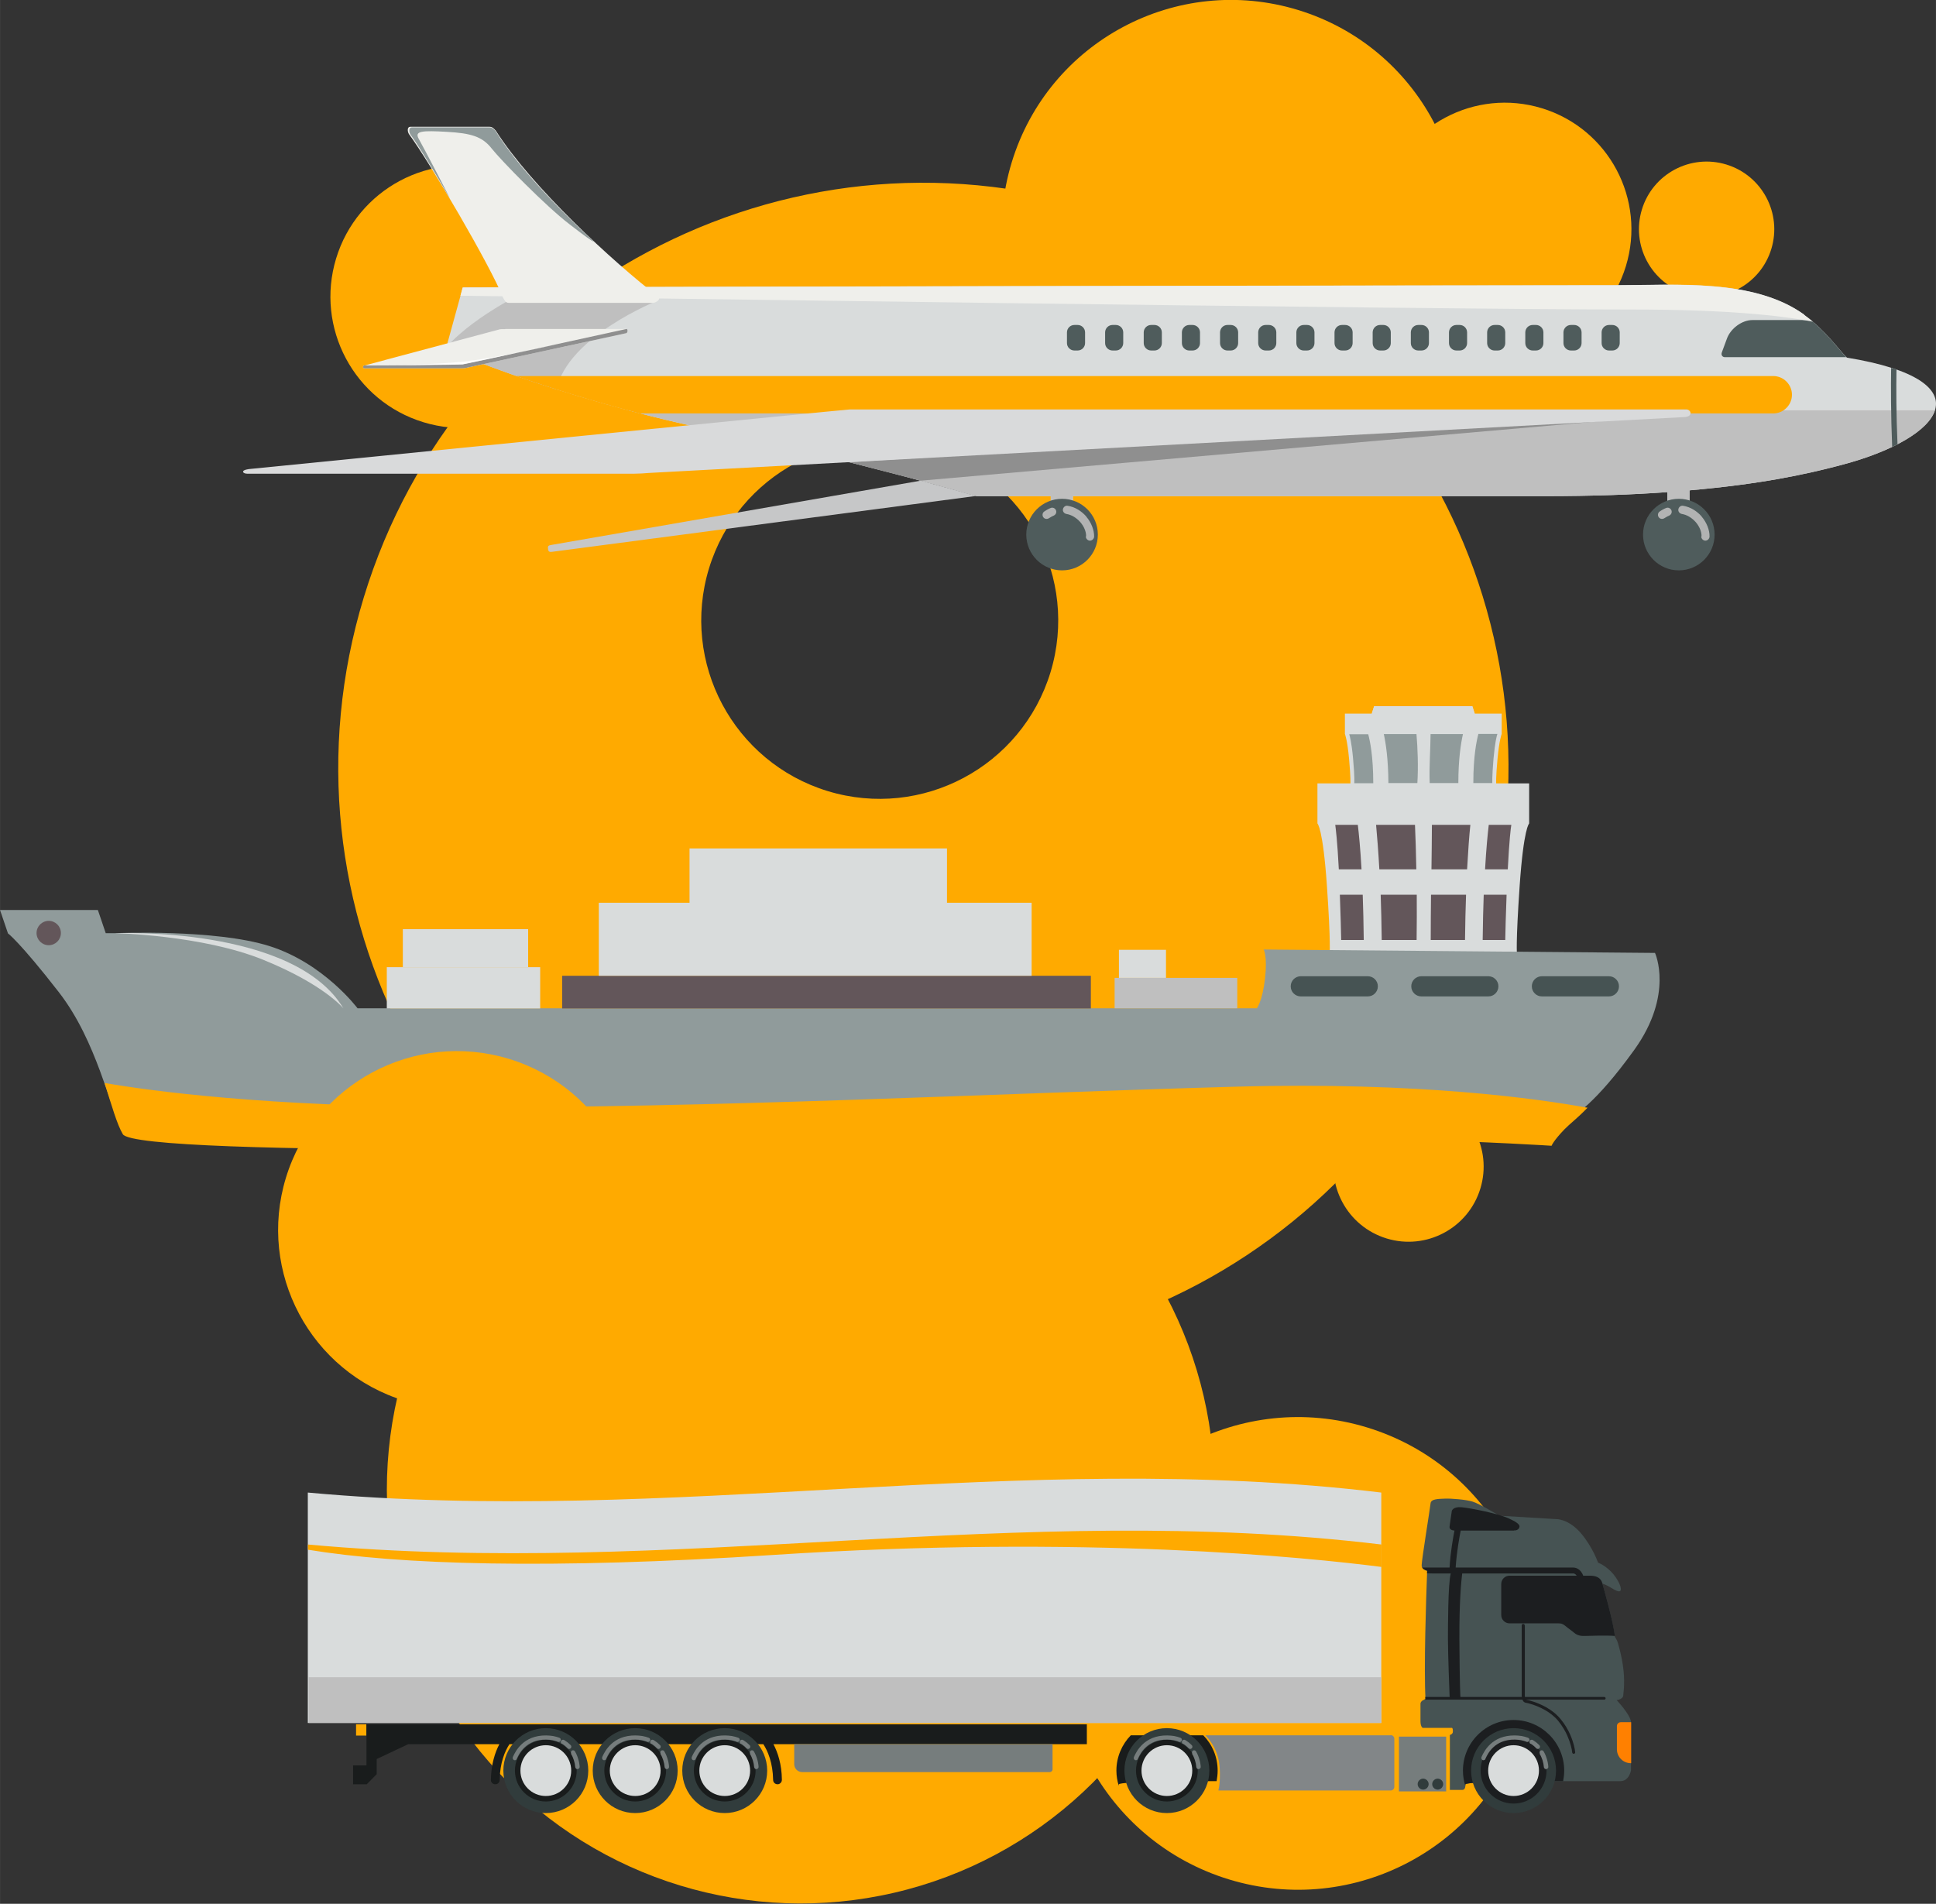<?xml version="1.0" encoding="UTF-8"?>
<!DOCTYPE svg PUBLIC "-//W3C//DTD SVG 1.1//EN" "http://www.w3.org/Graphics/SVG/1.1/DTD/svg11.dtd">
<!-- Creator: CorelDRAW 2020 (64-Bit) -->
<svg xmlns="http://www.w3.org/2000/svg" xml:space="preserve" width="68.783mm" height="67.647mm" version="1.1" style="shape-rendering:geometricPrecision; text-rendering:geometricPrecision; image-rendering:optimizeQuality; fill-rule:evenodd; clip-rule:evenodd"
viewBox="0 0 130.39 128.24"
 xmlns:xlink="http://www.w3.org/1999/xlink"
 xmlns:xodm="http://www.corel.com/coreldraw/odm/2003">
 <rect x="0" y="0" width="130.39" height="128.24" fill="#333333" stroke="none"/>
 <defs>
  <style type="text/css">
   <![CDATA[
    .fil18 {fill:#FEFEFE}
    .fil2 {fill:#1C1E20}
    .fil8 {fill:#191C1C}
    .fil3 {fill:#313C3C}
    .fil1 {fill:#465353}
    .fil12 {fill:#4F5C5C}
    .fil20 {fill:#63565A}
    .fil7 {fill:#767D7D}
    .fil9 {fill:#828688}
    .fil16 {fill:#8F8F8F}
    .fil17 {fill:#909B9B}
    .fil11 {fill:#BFBFBF}
    .fil15 {fill:#C6C7C8}
    .fil19 {fill:#D9DADB}
    .fil4 {fill:#D9DCDC}
    .fil13 {fill:#EFEFEB}
    .fil5 {fill:#FF8000}
    .fil0 {fill:#FFAA00}
    .fil14 {fill:#B2B3B3;fill-rule:nonzero}
    .fil6 {fill:#1C1E20;fill-rule:nonzero}
    .fil10 {fill:#767D7D;fill-rule:nonzero}
   ]]>
  </style>
 </defs>
 <g id="Layer_x0020_1">
  <circle id="_158221752" class="fil0" transform="matrix(0.538 0.164 0.164 -0.538 87.423 111.376)" r="28.3"/>
  <circle id="_102312040" class="fil0" transform="matrix(0.522 0.159 0.159 -0.522 82.911 15.441)" r="28.3"/>
  <path id="_161466264" class="fil0" d="M99.88 63.2c-6.34,20.82 -28.36,32.55 -49.17,26.21 -20.82,-6.34 -32.55,-28.36 -26.21,-49.17 6.34,-20.82 28.36,-32.55 49.17,-26.21 20.82,6.34 32.55,28.36 26.21,49.17zm-29.13 -17.91c-1.94,6.35 -8.65,9.93 -15,8 -6.35,-1.94 -9.93,-8.65 -8,-15 1.94,-6.35 8.65,-9.93 15,-8 6.35,1.94 9.93,8.65 8,15z"/>
  <circle id="_104761648" class="fil0" transform="matrix(0.942 0.287 0.287 -0.942 53.922 100.35)" r="28.3"/>
  <path class="fil1" d="M96.12 105.81c-0.07,1.77 -0.23,6.63 -0.11,8.66 -0.34,0.07 -0.34,0.29 -0.34,0.29 0,0 0,0.77 0,1.17 0,0.4 0.15,0.46 0.15,0.46 0,0 1.9,-0 1.96,0 0.06,0 0.08,0.12 0.07,0.28 -0.01,0.15 -0.2,0.2 -0.2,0.2l0 3.7c0,0 0.7,0 0.84,0 0.14,0 0.21,-0.12 0.21,-0.37 0,-0.24 6.73,-0.22 6.73,-0.22 0,0 3.09,0 3.7,0 0.61,0 0.72,-0.74 0.72,-0.74 0,0 0,-2.67 0,-3.22 0,-0.37 -0.59,-1.09 -0.97,-1.51l0.09 0c0,0 0.36,-0.08 0.36,-0.32 0,-0.24 0.27,-1.38 -0.37,-3.54 -0.04,-0.13 -0.11,-0.26 -0.2,-0.4 -0.07,-0.91 -0.84,-3.58 -0.84,-3.58 0,0 0,0 0.25,0.1 0.25,0.1 0.72,0.47 0.91,0.42 0.19,-0.04 0.07,-0.54 -0.4,-1.13 -0.48,-0.59 -1.05,-0.8 -1.05,-0.8 0,0 -0.36,-1.06 -1.17,-2 -0.81,-0.94 -1.62,-0.93 -1.62,-0.93l-3.86 -0.23c0,0 -1.35,-0.82 -1.8,-0.95 -0.44,-0.14 -1.46,-0.22 -1.88,-0.2 -0.42,0.02 -0.92,0.01 -0.95,0.32 -0.03,0.31 -0.59,3.75 -0.6,4.16 -0.01,0.23 0.2,0.34 0.39,0.4z"/>
  <path class="fil2" d="M105.27 119.98c-1,-0 -6.58,0 -6.58,0.22 0,0.04 -0,0.07 -0,0.1 -0.1,-0.33 -0.16,-0.67 -0.16,-1.03 0,-1.88 1.53,-3.41 3.41,-3.41 1.88,0 3.41,1.53 3.41,3.41 0,0.24 -0.03,0.48 -0.07,0.71z"/>
  <circle class="fil3" cx="101.94" cy="119.27" r="2.86"/>
  <circle class="fil2" cx="101.94" cy="119.27" r="2.22"/>
  <circle class="fil4" cx="101.94" cy="119.27" r="1.71"/>
  <path class="fil2" d="M101.97 103.1l-3.59 0c-0.08,0.4 -0.27,1.42 -0.34,2.49l7.91 0c0.1,0 0.49,0.03 0.68,0.55l0.45 0c0.68,0 0.8,0.36 0.84,0.52 0,0 0.75,2.59 0.84,3.54 -0.52,-0.05 -1.72,-0.01 -2.06,-0 -0.41,0.01 -0.59,-0.14 -0.71,-0.24 -0.11,-0.1 -0.37,-0.27 -0.58,-0.45 -0.16,-0.13 -0.27,-0.16 -0.46,-0.16l-0.21 0 -0.02 0 -3.05 0c-0.31,0 -0.56,-0.25 -0.56,-0.56l0 -2.09c0,-0.31 0.25,-0.56 0.56,-0.56l4.52 0c-0.09,-0.14 -0.2,-0.15 -0.23,-0.15l-0.02 0 -7.46 0c-0.06,0.48 -0.2,1.89 -0.19,4.41 0.02,3.19 0.07,3.9 0.07,3.9 0,0 0,0 0,0.01l9.69 0c0.05,0 0.09,0.04 0.09,0.09l0 0c0,0.05 -0.04,0.09 -0.09,0.09l-12.16 0c0.03,-0.01 0.07,-0.02 0.11,-0.03 -0,-0.05 -0.01,-0.1 -0.01,-0.15l1.65 0c-0.01,-0.02 -0.01,-0.05 -0.01,-0.07 -0.01,-0.19 -0.11,-2.87 -0.11,-3.83 0,-0.76 -0,-3.72 0.19,-4.42l-1.09 0c-0.19,0 -0.36,-0 -0.51,-0.01l0.01 -0.18c-0.13,-0.04 -0.26,-0.1 -0.34,-0.21l1.85 0c0.06,-1.04 0.24,-2.03 0.33,-2.49 -0.17,-0.01 -0.36,-0.08 -0.33,-0.28 0.05,-0.35 0.15,-1.04 0.15,-1.04 0,0 0.07,-0.31 0.67,-0.25 0.6,0.06 2.41,0.41 3.16,0.75 0.41,0.19 0.75,0.37 0.73,0.56 -0.02,0.16 -0.18,0.27 -0.38,0.25z"/>
  <path class="fil5" d="M109.86 118.78l0 -2.77 -0 -0 -0.7 0c-0.15,0 -0.26,0.12 -0.26,0.26l0 1.56c0,0.52 0.42,0.94 0.94,0.94l0.02 0z"/>
  <path class="fil6" d="M102.69 109.49c0,-0.06 -0.04,-0.1 -0.1,-0.1 -0.06,0 -0.1,0.04 -0.1,0.1l0 4.6c-0,0.05 -0.04,0.56 0.28,0.61 0.15,0.02 0.69,0.16 1.25,0.47 0.33,0.18 0.66,0.43 0.92,0.74 0.28,0.35 0.49,0.7 0.63,1.03 0.21,0.48 0.3,0.89 0.32,1.11 0.01,0.05 0.05,0.09 0.11,0.09 0.05,-0.01 0.1,-0.05 0.09,-0.11 -0.02,-0.23 -0.11,-0.66 -0.33,-1.17 -0.15,-0.34 -0.36,-0.71 -0.66,-1.07 -0.28,-0.34 -0.63,-0.6 -0.97,-0.79 -0.59,-0.33 -1.17,-0.48 -1.32,-0.5 -0.14,-0.02 -0.11,-0.36 -0.11,-0.39l0 -0.01 0 -4.6z"/>
  <rect class="fil7" x="94.22" y="116.98" width="3.18" height="3.69"/>
  <path class="fil3" d="M95.85 119.81c-0.2,0 -0.37,0.17 -0.37,0.37 0,0.2 0.17,0.37 0.37,0.37 0.2,0 0.37,-0.17 0.37,-0.37 0,-0.2 -0.17,-0.37 -0.37,-0.37zm0.98 0c-0.2,0 -0.37,0.17 -0.37,0.37 0,0.2 0.17,0.37 0.37,0.37 0.2,0 0.37,-0.17 0.37,-0.37 0,-0.2 -0.17,-0.37 -0.37,-0.37z"/>
  <path class="fil8" d="M81.93 119.98c-1,-0 -6.58,0 -6.58,0.22 0,0.04 -0,0.07 -0,0.1 -0.1,-0.33 -0.16,-0.67 -0.16,-1.03 0,-0.92 0.37,-1.76 0.97,-2.38l4.88 0c0.6,0.61 0.97,1.45 0.97,2.38 0,0.24 -0.03,0.48 -0.07,0.71z"/>
  <circle class="fil3" cx="78.59" cy="119.27" r="2.86"/>
  <circle class="fil8" cx="78.59" cy="119.27" r="2.08"/>
  <circle class="fil4" cx="78.59" cy="119.27" r="1.71"/>
  <path class="fil9" d="M93.65 116.89l-12.47 0c0.47,0.48 0.8,1.1 0.92,1.79l0 0 0 0 0 0c0.02,0.15 0.04,0.29 0.05,0.45 0.02,0.37 0.03,0.93 -0.09,1.48l11.6 0c0.14,0 0.25,-0.11 0.25,-0.25l0 -3.23c0,-0.14 -0.11,-0.25 -0.25,-0.25z"/>
  <path class="fil10" d="M76.64 118.49c-0.04,0.07 -0.13,0.1 -0.2,0.07 -0.07,-0.04 -0.1,-0.13 -0.07,-0.2l0.02 -0.05c0.16,-0.34 0.68,-1.42 2.22,-1.41 0.17,0 0.32,0.02 0.47,0.04 0.16,0.03 0.3,0.07 0.43,0.12 0.08,0.03 0.11,0.12 0.08,0.19 -0.03,0.08 -0.12,0.11 -0.19,0.08 -0.11,-0.05 -0.24,-0.08 -0.37,-0.11 -0.13,-0.02 -0.27,-0.04 -0.42,-0.04 -1.35,-0.01 -1.81,0.94 -1.95,1.24l-0.03 0.05zm3.03 -1.02c-0.07,-0.04 -0.09,-0.13 -0.05,-0.21 0.04,-0.07 0.13,-0.09 0.21,-0.05 0.08,0.05 0.16,0.11 0.23,0.16 0.08,0.06 0.14,0.13 0.21,0.19 0.06,0.06 0.05,0.16 -0.01,0.21 -0.06,0.06 -0.16,0.05 -0.21,-0.01 -0.05,-0.06 -0.11,-0.11 -0.18,-0.17 -0.06,-0.05 -0.13,-0.1 -0.2,-0.14zm0.63 0.65c-0.04,-0.07 -0.02,-0.16 0.05,-0.2 0.07,-0.04 0.16,-0.02 0.2,0.05 0.1,0.17 0.17,0.34 0.22,0.51 0.06,0.19 0.09,0.37 0.1,0.53 0.01,0.08 -0.06,0.15 -0.14,0.16 -0.08,0.01 -0.15,-0.06 -0.16,-0.14 -0.01,-0.14 -0.04,-0.3 -0.09,-0.46 -0.05,-0.15 -0.11,-0.3 -0.2,-0.44z"/>
  <path class="fil10" d="M100.05 118.49c-0.04,0.07 -0.13,0.1 -0.2,0.07 -0.07,-0.04 -0.1,-0.13 -0.07,-0.2l0.02 -0.05c0.16,-0.34 0.68,-1.42 2.22,-1.41 0.17,0 0.32,0.02 0.47,0.04 0.16,0.03 0.3,0.07 0.43,0.12 0.08,0.03 0.11,0.12 0.08,0.19 -0.03,0.08 -0.12,0.11 -0.19,0.08 -0.11,-0.05 -0.24,-0.08 -0.37,-0.11 -0.13,-0.02 -0.27,-0.04 -0.42,-0.04 -1.35,-0.01 -1.81,0.94 -1.95,1.24l-0.03 0.05zm3.03 -1.02c-0.07,-0.04 -0.09,-0.13 -0.05,-0.21 0.04,-0.07 0.13,-0.09 0.21,-0.05 0.08,0.05 0.16,0.11 0.23,0.16 0.08,0.06 0.14,0.13 0.21,0.19 0.06,0.06 0.05,0.16 -0.01,0.21 -0.06,0.06 -0.16,0.05 -0.21,-0.01 -0.05,-0.06 -0.11,-0.11 -0.18,-0.17 -0.06,-0.05 -0.13,-0.1 -0.2,-0.14zm0.63 0.65c-0.04,-0.07 -0.02,-0.16 0.05,-0.2 0.07,-0.04 0.16,-0.02 0.2,0.05 0.1,0.17 0.17,0.34 0.22,0.51 0.06,0.19 0.09,0.37 0.1,0.53 0.01,0.08 -0.06,0.15 -0.14,0.16 -0.08,0.01 -0.15,-0.06 -0.16,-0.14 -0.01,-0.14 -0.04,-0.3 -0.09,-0.46 -0.05,-0.15 -0.11,-0.3 -0.2,-0.44z"/>
  <path class="fil8" d="M27.49 117.49l-2.12 1 0 1.02 -0.67 0.68 -0.92 0 0 -1.27 0.9 0 0 -1.43 0 -0.35 0 -0.99 48.52 0 0 1.34 -21.11 0c0.29,0.55 0.56,1.34 0.57,2.4 0,0.16 -0.13,0.3 -0.29,0.3 -0.17,0 -0.3,-0.13 -0.3,-0.29 -0.02,-1.16 -0.36,-1.95 -0.66,-2.41l-17.1 0c-0.3,0.46 -0.64,1.24 -0.66,2.41 -0,0.17 -0.14,0.3 -0.3,0.29 -0.17,-0 -0.3,-0.14 -0.29,-0.3 0.02,-1.06 0.28,-1.85 0.57,-2.4l-6.13 0z"/>
  <circle class="fil3" cx="48.81" cy="119.27" r="2.86"/>
  <circle class="fil8" cx="48.81" cy="119.27" r="2.08"/>
  <circle class="fil4" cx="48.81" cy="119.27" r="1.71"/>
  <path class="fil10" d="M46.86 118.49c-0.04,0.07 -0.13,0.1 -0.2,0.07 -0.07,-0.04 -0.1,-0.13 -0.07,-0.2l0.02 -0.05c0.16,-0.34 0.68,-1.42 2.22,-1.41 0.17,0 0.32,0.02 0.47,0.04 0.16,0.03 0.3,0.07 0.43,0.12 0.08,0.03 0.11,0.12 0.08,0.19 -0.03,0.08 -0.12,0.11 -0.19,0.08 -0.11,-0.05 -0.24,-0.08 -0.37,-0.11 -0.13,-0.02 -0.27,-0.04 -0.42,-0.04 -1.35,-0.01 -1.81,0.94 -1.95,1.24l-0.03 0.05zm3.03 -1.02c-0.07,-0.04 -0.09,-0.13 -0.05,-0.21 0.04,-0.07 0.13,-0.09 0.21,-0.05 0.08,0.05 0.16,0.11 0.23,0.16 0.08,0.06 0.14,0.13 0.21,0.19 0.06,0.06 0.05,0.16 -0.01,0.21 -0.06,0.06 -0.16,0.05 -0.21,-0.01 -0.05,-0.06 -0.11,-0.11 -0.18,-0.17 -0.06,-0.05 -0.13,-0.1 -0.2,-0.14zm0.63 0.65c-0.04,-0.07 -0.02,-0.16 0.05,-0.2 0.07,-0.04 0.16,-0.02 0.2,0.05 0.1,0.17 0.17,0.34 0.22,0.51 0.06,0.19 0.09,0.37 0.1,0.53 0.01,0.08 -0.06,0.15 -0.14,0.16 -0.08,0.01 -0.15,-0.06 -0.16,-0.14 -0.01,-0.14 -0.04,-0.3 -0.09,-0.46 -0.05,-0.15 -0.11,-0.3 -0.2,-0.44z"/>
  <circle class="fil3" cx="42.78" cy="119.27" r="2.86"/>
  <circle class="fil3" cx="36.76" cy="119.27" r="2.86"/>
  <circle class="fil8" cx="42.78" cy="119.27" r="2.08"/>
  <circle class="fil8" cx="36.76" cy="119.27" r="2.08"/>
  <circle class="fil4" cx="42.78" cy="119.27" r="1.71"/>
  <circle class="fil4" cx="36.76" cy="119.27" r="1.71"/>
  <path class="fil10" d="M40.83 118.49c-0.04,0.07 -0.13,0.1 -0.2,0.07 -0.07,-0.04 -0.1,-0.13 -0.07,-0.2l0.02 -0.05c0.16,-0.34 0.68,-1.42 2.22,-1.41 0.17,0 0.32,0.02 0.47,0.04 0.16,0.03 0.3,0.07 0.43,0.12 0.08,0.03 0.11,0.12 0.08,0.19 -0.03,0.08 -0.12,0.11 -0.19,0.08 -0.11,-0.05 -0.24,-0.08 -0.37,-0.11 -0.13,-0.02 -0.27,-0.04 -0.42,-0.04 -1.35,-0.01 -1.81,0.94 -1.95,1.24l-0.03 0.05zm3.03 -1.02c-0.07,-0.04 -0.09,-0.13 -0.05,-0.21 0.04,-0.07 0.13,-0.09 0.21,-0.05 0.08,0.05 0.16,0.11 0.23,0.16 0.08,0.06 0.14,0.13 0.21,0.19 0.06,0.06 0.05,0.16 -0.01,0.21 -0.06,0.06 -0.16,0.05 -0.21,-0.01 -0.05,-0.06 -0.11,-0.11 -0.18,-0.17 -0.06,-0.05 -0.13,-0.1 -0.2,-0.14zm0.63 0.65c-0.04,-0.07 -0.02,-0.16 0.05,-0.2 0.07,-0.04 0.16,-0.02 0.2,0.05 0.1,0.17 0.17,0.34 0.22,0.51 0.06,0.19 0.09,0.37 0.1,0.53 0.01,0.08 -0.06,0.15 -0.14,0.16 -0.08,0.01 -0.15,-0.06 -0.16,-0.14 -0.01,-0.14 -0.04,-0.3 -0.09,-0.46 -0.05,-0.15 -0.11,-0.3 -0.2,-0.44z"/>
  <path class="fil10" d="M34.81 118.49c-0.04,0.07 -0.13,0.1 -0.2,0.07 -0.07,-0.04 -0.1,-0.13 -0.07,-0.2l0.02 -0.05c0.16,-0.34 0.68,-1.42 2.22,-1.41 0.17,0 0.32,0.02 0.47,0.04 0.16,0.03 0.3,0.07 0.43,0.12 0.08,0.03 0.11,0.12 0.08,0.19 -0.03,0.08 -0.12,0.11 -0.19,0.08 -0.11,-0.05 -0.24,-0.08 -0.37,-0.11 -0.13,-0.02 -0.27,-0.04 -0.42,-0.04 -1.35,-0.01 -1.81,0.94 -1.95,1.24l-0.03 0.05zm3.03 -1.02c-0.07,-0.04 -0.09,-0.13 -0.05,-0.21 0.04,-0.07 0.13,-0.09 0.21,-0.05 0.08,0.05 0.16,0.11 0.23,0.16 0.08,0.06 0.14,0.13 0.21,0.19 0.06,0.06 0.05,0.16 -0.01,0.21 -0.06,0.06 -0.16,0.05 -0.21,-0.01 -0.05,-0.06 -0.11,-0.11 -0.18,-0.17 -0.06,-0.05 -0.13,-0.1 -0.2,-0.14zm0.63 0.65c-0.04,-0.07 -0.02,-0.16 0.05,-0.2 0.07,-0.04 0.16,-0.02 0.2,0.05 0.1,0.17 0.17,0.34 0.22,0.51 0.06,0.19 0.09,0.37 0.1,0.53 0.01,0.08 -0.06,0.15 -0.14,0.16 -0.08,0.01 -0.15,-0.06 -0.16,-0.14 -0.01,-0.14 -0.04,-0.3 -0.09,-0.46 -0.05,-0.15 -0.11,-0.3 -0.2,-0.44z"/>
  <path class="fil7" d="M70.88 117.49l-17.39 0 0 1.34c0,0.3 0.24,0.54 0.54,0.54l16.67 0c0.1,0 0.19,-0.08 0.19,-0.19l0 -1.69z"/>
  <path class="fil4" d="M93.03 116.06l-72.3 0c0,-5.17 0,-10.35 0,-15.52 24.69,2.26 47.76,-2.96 72.3,0l0 15.52z"/>
  <rect class="fil0" x="23.98" y="116.15" width="0.69" height="0.76"/>
  <polygon class="fil11" points="93.03,116.06 20.79,116.06 20.79,112.98 93.03,112.98 "/>
  <path class="fil0" d="M20.74 104.39l0 -0.35c24.69,2.26 47.76,-2.96 72.3,0l0 1.51c-4.97,-0.64 -19.96,-2.18 -40.93,-0.81 -15.11,0.99 -25.24,0.66 -31.37,-0.35z"/>
  <circle id="_102312040_0" class="fil0" transform="matrix(0.299 0.091 0.091 -0.299 31.099 19.982)" r="28.3"/>
  <circle id="_102312040_1" class="fil0" transform="matrix(0.288 0.088 0.088 -0.288 101.354 15.441)" r="28.3"/>
  <circle id="_102312040_2" class="fil0" transform="matrix(0.154 0.047 0.047 -0.154 114.942 15.441)" r="28.3"/>
  <g id="_2532584504976">
   <path class="fil4" d="M121.52 21.22c1.47,1.06 2.3,2.32 2.87,2.87 9.41,1.54 6.54,5.39 -0.29,7.21 -2.44,0.65 -5.49,1.31 -10.31,1.73l0 2.78c0,0.26 -0.21,0.47 -0.47,0.47l-0.55 0c-0.26,0 -0.47,-0.21 -0.47,-0.47l0 -2.66c-2.33,0.17 -5.05,0.27 -8.27,0.27l-31.77 0 0 2.39c0,0.26 -0.21,0.47 -0.47,0.47l-0.55 0c-0.26,0 -0.47,-0.21 -0.47,-0.47l0 -2.39 -5 0c0,0 -8.14,-2.38 -18.28,-4.54 -10.14,-2.16 -17.24,-5.29 -17.24,-5.29 0,0 -0.23,-0.03 -0.1,-0.53l1.02 -3.7c14.69,-0.06 70.51,-0.15 77.67,-0.15 4.02,0 9.28,-0.47 12.69,1.99z"/>
   <path class="fil11" d="M37.5 26.24c-4.52,-1.44 -7.27,-2.65 -7.27,-2.65 0,0 -0.13,-0.02 -0.14,-0.23 2,-2.25 5.89,-4.01 5.89,-4.01l0 0 0 0 0.01 0c0.35,-0 5.98,0.01 8.3,0.9 0,0 -6.05,2.39 -6.81,5.99z"/>
   <path class="fil12" d="M121.95 21.55c1.18,0.96 1.89,2 2.4,2.51l-8.17 0c-0.18,0 -0.28,-0.15 -0.21,-0.33l0.34 -0.92c0.25,-0.69 1.02,-1.25 1.71,-1.25l3.93 0z"/>
   <path class="fil13" d="M34.03 22.16l8.17 0c0.08,0 0.09,0.23 -0.01,0.28l-10.8 2.34c-0.1,0.03 -0.22,0.03 -0.3,0.03l-6.54 0c-0.11,0 -0.16,-0.15 0,-0.19l9.05 -2.42c0.06,-0.04 0.35,-0.03 0.43,-0.03z"/>
   <path class="fil12" d="M74.93 21.89c0.07,0 0.15,0 0.22,0 0.27,0 0.5,0.22 0.5,0.5 0,0.24 0,0.48 0,0.72 0,0.27 -0.22,0.5 -0.5,0.5 -0.07,0 -0.15,0 -0.22,0 -0.27,0 -0.5,-0.22 -0.5,-0.5 0,-0.24 0,-0.48 0,-0.72 0,-0.27 0.22,-0.5 0.5,-0.5zm33.44 0l0.22 0c0.27,0 0.5,0.22 0.5,0.5l0 0.72c0,0.27 -0.22,0.5 -0.5,0.5l-0.22 0c-0.27,0 -0.5,-0.22 -0.5,-0.5l0 -0.72c0,-0.27 0.22,-0.5 0.5,-0.5zm-36.01 0l0.22 0c0.27,0 0.5,0.22 0.5,0.5l0 0.72c0,0.27 -0.22,0.5 -0.5,0.5l-0.22 0c-0.27,0 -0.5,-0.22 -0.5,-0.5l0 -0.72c0,-0.27 0.22,-0.5 0.5,-0.5zm33.44 0c0.07,0 0.15,0 0.22,0 0.27,0 0.5,0.22 0.5,0.5 0,0.24 0,0.48 0,0.72 0,0.27 -0.22,0.5 -0.5,0.5 -0.07,0 -0.15,0 -0.22,0 -0.27,0 -0.5,-0.22 -0.5,-0.5 0,-0.24 0,-0.48 0,-0.72 0,-0.27 0.22,-0.5 0.5,-0.5zm-2.57 0c0.07,0 0.15,0 0.22,0 0.27,0 0.5,0.22 0.5,0.5 0,0.24 0,0.48 0,0.72 0,0.27 -0.22,0.5 -0.5,0.5 -0.07,0 -0.15,0 -0.22,0 -0.27,0 -0.5,-0.22 -0.5,-0.5 0,-0.24 0,-0.48 0,-0.72 0,-0.27 0.22,-0.5 0.5,-0.5zm-2.57 0c0.07,0 0.15,0 0.22,0 0.27,0 0.5,0.22 0.5,0.5 0,0.24 0,0.48 0,0.72 0,0.27 -0.22,0.5 -0.5,0.5 -0.07,0 -0.15,0 -0.22,0 -0.27,0 -0.5,-0.22 -0.5,-0.5 0,-0.24 0,-0.48 0,-0.72 0,-0.27 0.22,-0.5 0.5,-0.5zm-2.57 0c0.07,0 0.15,0 0.22,0 0.27,0 0.5,0.22 0.5,0.5 0,0.24 0,0.48 0,0.72 0,0.27 -0.22,0.5 -0.5,0.5 -0.07,0 -0.15,0 -0.22,0 -0.27,0 -0.5,-0.22 -0.5,-0.5 0,-0.24 0,-0.48 0,-0.72 0,-0.27 0.22,-0.5 0.5,-0.5zm-2.57 0c0.07,0 0.15,0 0.22,0 0.27,0 0.5,0.22 0.5,0.5 0,0.24 0,0.48 0,0.72 0,0.27 -0.22,0.5 -0.5,0.5 -0.07,0 -0.15,0 -0.22,0 -0.27,0 -0.5,-0.22 -0.5,-0.5 0,-0.24 0,-0.48 0,-0.72 0,-0.27 0.22,-0.5 0.5,-0.5zm-2.57 0c0.07,0 0.15,0 0.22,0 0.27,0 0.5,0.22 0.5,0.5 0,0.24 0,0.48 0,0.72 0,0.27 -0.22,0.5 -0.5,0.5 -0.07,0 -0.15,0 -0.22,0 -0.27,0 -0.5,-0.22 -0.5,-0.5 0,-0.24 0,-0.48 0,-0.72 0,-0.27 0.22,-0.5 0.5,-0.5zm-2.57 0c0.07,0 0.15,0 0.22,0 0.27,0 0.5,0.22 0.5,0.5 0,0.24 0,0.48 0,0.72 0,0.27 -0.22,0.5 -0.5,0.5 -0.07,0 -0.15,0 -0.22,0 -0.27,0 -0.5,-0.22 -0.5,-0.5 0,-0.24 0,-0.48 0,-0.72 0,-0.27 0.22,-0.5 0.5,-0.5zm-2.57 0c0.07,0 0.15,0 0.22,0 0.27,0 0.5,0.22 0.5,0.5 0,0.24 0,0.48 0,0.72 0,0.27 -0.22,0.5 -0.5,0.5 -0.07,0 -0.15,0 -0.22,0 -0.27,0 -0.5,-0.22 -0.5,-0.5 0,-0.24 0,-0.48 0,-0.72 0,-0.27 0.22,-0.5 0.5,-0.5zm-2.57 0c0.07,0 0.15,0 0.22,0 0.27,0 0.5,0.22 0.5,0.5 0,0.24 0,0.48 0,0.72 0,0.27 -0.22,0.5 -0.5,0.5 -0.07,0 -0.15,0 -0.22,0 -0.27,0 -0.5,-0.22 -0.5,-0.5 0,-0.24 0,-0.48 0,-0.72 0,-0.27 0.22,-0.5 0.5,-0.5zm-2.57 0c0.07,0 0.15,0 0.22,0 0.27,0 0.5,0.22 0.5,0.5 0,0.24 0,0.48 0,0.72 0,0.27 -0.22,0.5 -0.5,0.5 -0.07,0 -0.15,0 -0.22,0 -0.27,0 -0.5,-0.22 -0.5,-0.5 0,-0.24 0,-0.48 0,-0.72 0,-0.27 0.22,-0.5 0.5,-0.5zm-2.57 0c0.07,0 0.15,0 0.22,0 0.27,0 0.5,0.22 0.5,0.5 0,0.24 0,0.48 0,0.72 0,0.27 -0.22,0.5 -0.5,0.5 -0.07,0 -0.15,0 -0.22,0 -0.27,0 -0.5,-0.22 -0.5,-0.5 0,-0.24 0,-0.48 0,-0.72 0,-0.27 0.22,-0.5 0.5,-0.5zm-2.57 0c0.07,0 0.15,0 0.22,0 0.27,0 0.5,0.22 0.5,0.5 0,0.24 0,0.48 0,0.72 0,0.27 -0.22,0.5 -0.5,0.5 -0.07,0 -0.15,0 -0.22,0 -0.27,0 -0.5,-0.22 -0.5,-0.5 0,-0.24 0,-0.48 0,-0.72 0,-0.27 0.22,-0.5 0.5,-0.5z"/>
   <path class="fil11" d="M130.32 27.64c-0.44,1.37 -2.84,2.76 -6.22,3.66 -2.44,0.65 -5.49,1.31 -10.31,1.73l0 2.78c0,0.26 -0.21,0.47 -0.47,0.47l-0.55 0c-0.26,0 -0.47,-0.21 -0.47,-0.47l0 -2.66c-2.33,0.17 -5.05,0.27 -8.27,0.27l-31.77 0 0 2.39c0,0.26 -0.21,0.47 -0.47,0.47l-0.55 0c-0.26,0 -0.47,-0.21 -0.47,-0.47l0 -2.39 -5 0c0,0 -8.14,-2.38 -18.28,-4.54 -1.83,-0.39 -3.57,-0.81 -5.18,-1.24l88.02 0z"/>
   <circle class="fil12" cx="71.53" cy="36.01" r="2.41"/>
   <path class="fil12" d="M127.36 24.77c0.13,0.04 0.25,0.08 0.37,0.12 -0.02,1.25 -0.02,2.97 0.07,5.04 -0.12,0.06 -0.24,0.12 -0.36,0.18 -0.09,-2.21 -0.09,-4.03 -0.07,-5.35z"/>
   <path class="fil0" d="M43.05 27.84c-3.31,-0.86 -6.14,-1.76 -8.29,-2.51l84.67 0c0.69,0 1.26,0.57 1.26,1.26l0 0c0,0.69 -0.57,1.26 -1.26,1.26l-76.38 0z"/>
   <circle class="fil12" cx="113.07" cy="36.01" r="2.41"/>
   <path class="fil14" d="M114.58 36.13c-0,0.15 0.12,0.28 0.27,0.29 0.15,0 0.28,-0.12 0.29,-0.27 0.01,-0.44 -0.19,-0.95 -0.53,-1.35l-0.01 -0.02c-0.31,-0.35 -0.74,-0.63 -1.24,-0.71 -0.15,-0.03 -0.29,0.08 -0.32,0.23 -0.03,0.15 0.08,0.29 0.23,0.32 0.37,0.06 0.68,0.27 0.92,0.53l0.01 0.01c0.26,0.3 0.41,0.66 0.4,0.97zm-2.16 -1.4c0.14,-0.06 0.21,-0.22 0.15,-0.36 -0.06,-0.14 -0.22,-0.21 -0.36,-0.15 -0.07,0.03 -0.14,0.06 -0.21,0.1l-0 0c-0.07,0.04 -0.14,0.08 -0.21,0.13 -0.13,0.08 -0.16,0.26 -0.08,0.38 0.08,0.13 0.26,0.16 0.38,0.08 0.05,-0.03 0.11,-0.07 0.17,-0.1 0.06,-0.03 0.11,-0.06 0.17,-0.08z"/>
   <path class="fil13" d="M121.52 21.22c0.21,0.15 0.4,0.3 0.58,0.45 -2.26,-0.44 -5.99,-0.82 -12.15,-0.82 -13.86,0 -71.67,-0.83 -78.94,-0.93l0.15 -0.55c14.69,-0.06 70.51,-0.15 77.67,-0.15 4.02,0 9.28,-0.47 12.69,1.99z"/>
   <path class="fil13" d="M27.63 8.54c1.77,0 3.54,0 5.32,0 0.21,0 0.29,0.1 0.44,0.26 2.42,3.8 7.9,8.85 10.97,11.21 0.15,0.15 -0.17,0.39 -0.39,0.39 -3.24,0 -6.48,0 -9.72,0 -0.21,0 -0.28,-0.2 -0.39,-0.39 -0.81,-2.06 -4.88,-9.02 -6.32,-10.98 -0.11,-0.18 -0.12,-0.49 0.09,-0.49z"/>
   <path class="fil15" d="M62 32.38l-24.88 4.33c-0.2,0.03 -0.24,0.09 -0.21,0.26l0 0.02c0.02,0.17 0.11,0.21 0.28,0.18l28.54 -3.76c-0.16,-0.05 -1.53,-0.44 -3.74,-1.04z"/>
   <polygon class="fil16" points="113.86,27.84 62,32.38 57.19,31.14 113.57,27.58 "/>
   <path class="fil17" d="M27.72 8.58c1.74,0 3.48,0 5.22,0 0.21,0 0.29,0.1 0.43,0.24 1.45,2.33 4.13,5.15 6.64,7.47 -0.15,-0.04 -0.69,-0.44 -1.65,-1.18 -1.6,-1.22 -4.62,-4.31 -5.25,-5.11 -0.63,-0.81 -1.41,-1.03 -3.03,-1.12 -1.62,-0.09 -2.19,-0.07 -1.88,0.47 0.31,0.54 2.34,4.44 2.06,3.95l-0 -0c-1.04,-1.8 -2.05,-3.46 -2.63,-4.26 -0.1,-0.17 -0.1,-0.46 0.11,-0.46z"/>
   <path class="fil16" d="M42.2 22.16c0.08,0 0.09,0.23 -0.01,0.28l-10.8 2.34c-0.1,0.03 -0.22,0.03 -0.3,0.03l-6.54 0c-0.1,0 -0.15,-0.13 -0.02,-0.19 1.22,-0 6.3,-0.03 6.66,-0.08 0.41,-0.06 11,-2.38 11,-2.38z"/>
   <path class="fil18" d="M37.43 23.2c0,0 -4.31,0.99 -6.4,1.18 -2.09,0.19 -5.15,0.23 -5.15,0.23l5.27 -0.07 6.28 -1.34z"/>
   <path class="fil19" d="M57.24 27.58l56.33 0c0.32,0 0.47,0.45 -0.06,0.51l-69.84 3.77c-0.17,0.02 -0.67,0.05 -0.99,0.05l-26.02 0c-0.32,0 -0.48,-0.23 0.08,-0.31 7.6,-0.76 40.06,-4 40.5,-4.02z"/>
   <path class="fil14" d="M73.13 36.13c-0,0.15 0.12,0.28 0.27,0.29 0.15,0 0.28,-0.12 0.29,-0.27 0.01,-0.44 -0.19,-0.95 -0.53,-1.35l-0.01 -0.02c-0.31,-0.35 -0.74,-0.63 -1.24,-0.71 -0.15,-0.03 -0.29,0.08 -0.32,0.23 -0.03,0.15 0.08,0.29 0.23,0.32 0.37,0.06 0.68,0.27 0.92,0.53l0.01 0.01c0.26,0.3 0.41,0.66 0.4,0.97zm-2.16 -1.4c0.14,-0.06 0.21,-0.22 0.15,-0.36 -0.06,-0.14 -0.22,-0.21 -0.36,-0.15 -0.07,0.03 -0.14,0.06 -0.21,0.1l-0 0c-0.07,0.04 -0.14,0.08 -0.21,0.13 -0.13,0.08 -0.16,0.26 -0.08,0.38 0.08,0.13 0.26,0.16 0.38,0.08 0.05,-0.03 0.11,-0.07 0.17,-0.1 0.06,-0.03 0.11,-0.06 0.17,-0.08z"/>
  </g>
  <g id="_2532584514720">
   <path class="fil4" d="M92.55 47.57l-0.16 0.5 -1.81 0 0 1.37c0,0 0.16,0.37 0.28,1.67 0.12,1.29 0.09,1.66 0.09,1.66l-2.22 0 0 2.7c0,0 0.37,0.29 0.64,4.21 0.27,3.92 0.18,4.6 0.18,4.6 4.21,0 8.41,0 12.62,0 0,0 -0.09,-0.68 0.18,-4.6 0.27,-3.92 0.64,-4.21 0.64,-4.21l0 -2.7 -2.22 0c0,0 -0.03,-0.36 0.09,-1.66 0.12,-1.29 0.28,-1.67 0.28,-1.67l0 -1.37 -1.81 0 -0.16 -0.5c-2.2,0 -4.4,0 -6.61,0z"/>
   <path class="fil17" d="M90.87 49.45c0.03,0.1 0.16,0.53 0.26,1.65 0.12,1.29 0.08,1.66 0.08,1.66l1.28 0c-0,-1.81 -0.22,-2.86 -0.34,-3.3l-1.28 0zm2.63 3.3l1.96 0c0.07,-1.07 0.02,-2.42 -0.06,-3.3l-2.2 0c0.14,0.63 0.3,1.71 0.31,3.3zm2.79 0l1.93 0c0,-1.59 0.17,-2.67 0.31,-3.3l-2.18 0c-0.01,1.1 -0.1,2.21 -0.06,3.3zm2.94 0l1.28 0c0,0 -0.03,-0.36 0.08,-1.66 0.1,-1.11 0.22,-1.54 0.26,-1.65l-1.28 0c-0.12,0.45 -0.34,1.49 -0.34,3.3z"/>
   <path class="fil4" d="M92.55 47.57l-0.16 0.5 6.92 0 -0.16 -0.5c-2.2,0 -4.4,0 -6.61,0z"/>
   <path class="fil20" d="M91.85 63.32c-0.01,-1.14 -0.04,-2.15 -0.07,-3.05l-1.54 0c0.05,1.39 0.08,2.37 0.09,3.05l1.52 0zm-0.15 -4.76c-0.08,-1.43 -0.18,-2.41 -0.25,-3l-1.52 0c0.03,0.23 0.14,1.06 0.24,3l1.53 0zm3.71 4.76c0.01,-0.99 0.02,-2.03 0.01,-3.05l-2.43 0c0.03,0.91 0.06,1.93 0.07,3.05l2.36 0zm-0.02 -4.76c-0.02,-1.11 -0.05,-2.14 -0.09,-3l-2.62 0c0.07,0.76 0.15,1.76 0.22,3l2.48 0zm3.28 4.76c0.01,-1.12 0.04,-2.13 0.07,-3.05l-2.36 0c-0.01,1.02 -0.02,2.04 -0.02,3.05l2.32 0zm0.14 -4.76c0.07,-1.25 0.14,-2.24 0.22,-3l-2.59 0c-0,1 -0.02,2 -0.03,3l2.41 0zm2.57 4.76c0.01,-0.68 0.04,-1.66 0.09,-3.05l-1.54 0c-0.03,0.89 -0.06,1.91 -0.07,3.05l1.52 0zm0.17 -4.76c0.1,-1.95 0.2,-2.78 0.24,-3l-1.52 0c-0.07,0.59 -0.17,1.58 -0.25,3l1.53 0z"/>
   <path class="fil17" d="M111.47 64.2c0,0 1.28,2.79 -1.4,6.52 -2.68,3.72 -3.96,4.31 -4.71,5 -0.76,0.7 -0.87,0.99 -0.87,0.99 0,0 -15.94,-0.93 -35.14,-0.35 -19.2,0.58 -60.16,1.05 -61.09,-0.35 -0.93,-1.4 -1.69,-5.82 -4.31,-9.19 -2.62,-3.37 -3.43,-3.96 -3.43,-3.96l0.01 0 -0.53 -1.56 6.59 0 0.53 1.56 0.62 0c0,0 6.75,-0.29 10.41,0.87 3.67,1.16 5.93,4.19 5.93,4.19l60.57 0c0,0 0.38,-0.49 0.55,-2.01 0.17,-1.51 -0.09,-1.95 -0.09,-1.95l26.36 0.23z"/>
   <path class="fil1" d="M108.36 65.76l-4.51 0c-0.38,0 -0.68,0.31 -0.68,0.68l0 0c0,0.38 0.31,0.68 0.68,0.68l4.51 0c0.38,0 0.68,-0.31 0.68,-0.68l0 0c0,-0.38 -0.31,-0.68 -0.68,-0.68zm-8.12 0l-4.51 0c-0.38,0 -0.68,0.31 -0.68,0.68l0 0c0,0.38 0.31,0.68 0.68,0.68l4.51 0c0.38,0 0.68,-0.31 0.68,-0.68l0 0c0,-0.38 -0.31,-0.68 -0.68,-0.68zm-8.12 0l-4.51 0c-0.38,0 -0.68,0.31 -0.68,0.68l0 0c0,0.38 0.31,0.68 0.68,0.68l4.51 0c0.38,0 0.68,-0.31 0.68,-0.68l0 0c0,-0.38 -0.31,-0.68 -0.68,-0.68z"/>
   <path class="fil0" d="M106.91 74.63c-0.7,0.72 -1.18,1.07 -1.54,1.44 -0.76,0.79 -0.87,1.11 -0.87,1.11 0,0 -15.94,-1.05 -35.14,-0.39 -19.2,0.66 -60.16,1.18 -61.09,-0.39 -0.39,-0.66 -0.75,-1.93 -1.23,-3.45 3.19,0.55 10.91,1.59 23.65,1.63 17.34,0.07 36.01,-0.92 52.54,-1.38 12.35,-0.34 20.41,0.82 23.7,1.42z"/>
   <rect class="fil11" x="75.07" y="65.87" width="8.26" height="2.05"/>
   <rect class="fil4" x="75.36" y="63.98" width="3.17" height="1.89"/>
   <rect class="fil20" x="37.86" y="65.73" width="35.61" height="2.2"/>
   <rect class="fil4" x="26.05" y="65.15" width="10.33" height="2.78"/>
   <rect class="fil4" x="27.13" y="62.59" width="8.44" height="2.56"/>
   <rect class="fil4" x="40.33" y="60.81" width="29.15" height="4.92"/>
   <rect class="fil4" x="46.44" y="57.15" width="17.34" height="3.67"/>
   <circle class="fil20" cx="3.28" cy="62.85" r="0.82"/>
   <path class="fil4" d="M23.13 67.93c0,0 -1.29,-1.61 -5.41,-3.28 -4.12,-1.67 -9.98,-1.79 -9.98,-1.79 0,0 12.06,-0.52 15.39,5.07z"/>
  </g>
  <circle id="_158221824" class="fil0" transform="matrix(0.407 0.124 0.124 -0.407 30.773 82.846)" r="28.3"/>
  <circle id="_158221824_3" class="fil0" transform="matrix(0.171 0.052 0.052 -0.171 94.866 78.586)" r="28.3"/>
 </g>
</svg>
